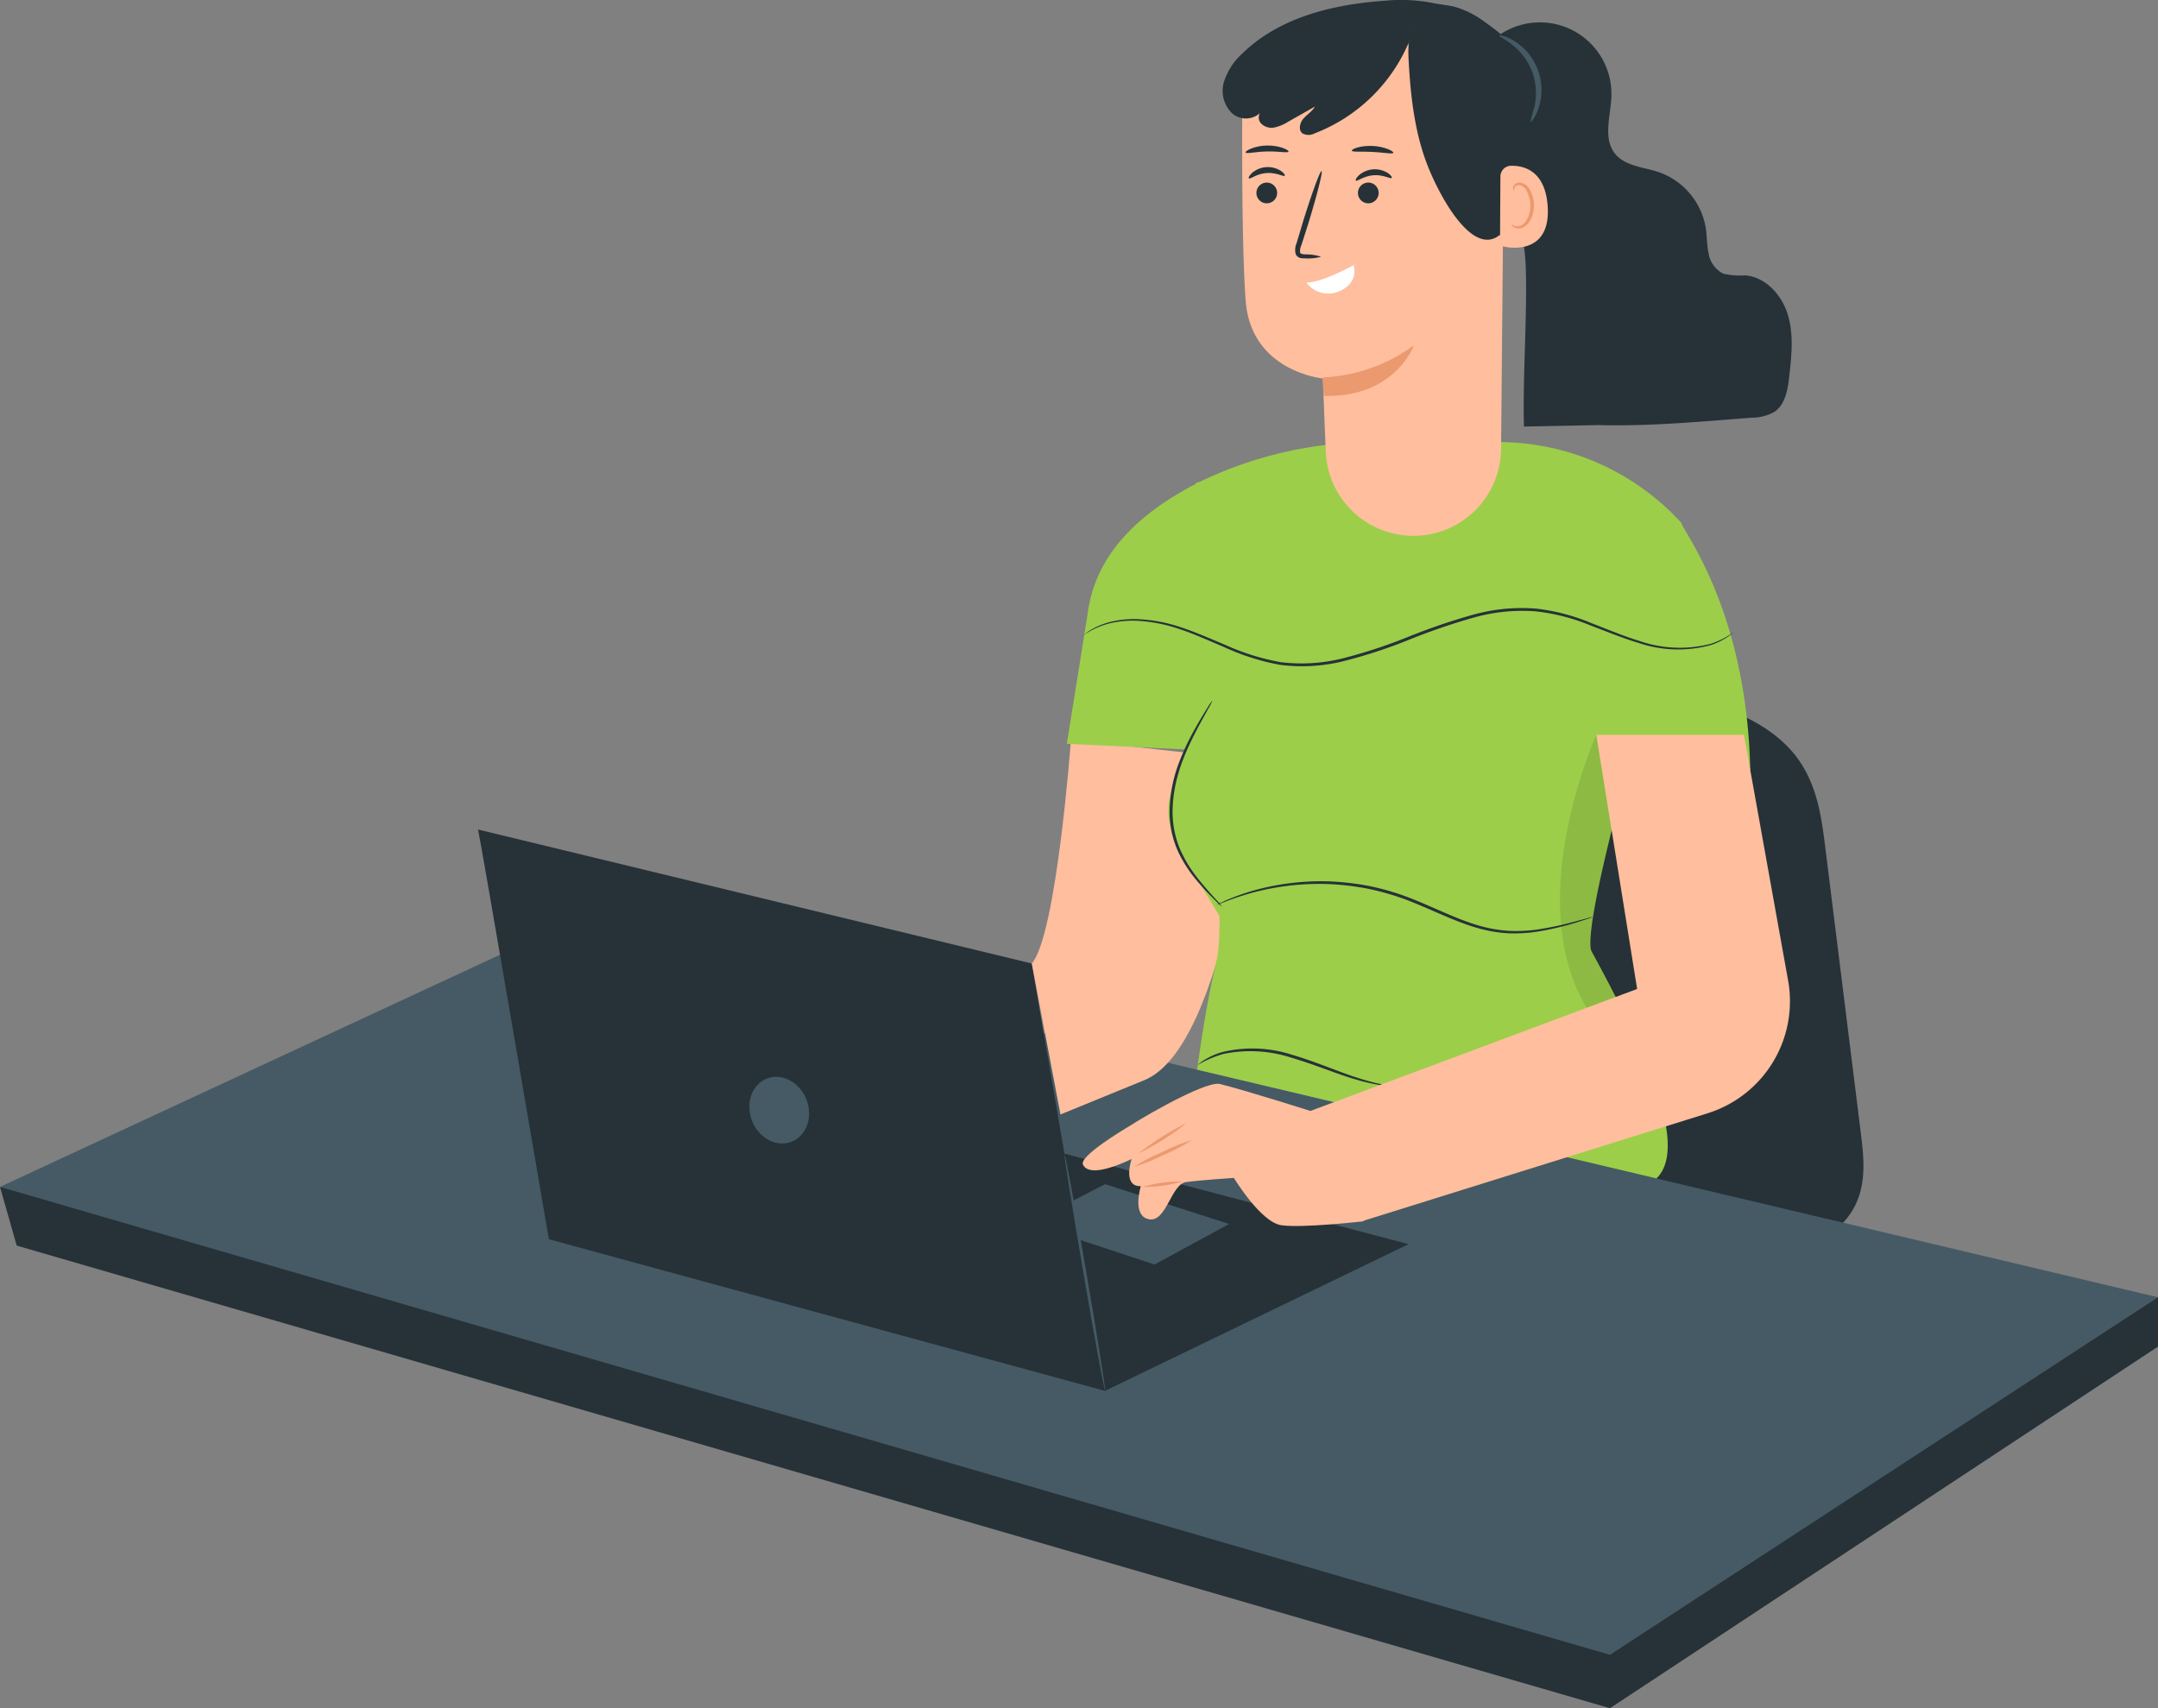 <svg id="MUJERDOS" xmlns="http://www.w3.org/2000/svg" xmlns:xlink="http://www.w3.org/1999/xlink" width="316.458" height="250.539" viewBox="0 0 316.458 250.539">
  <rect x="0" y="0" width="316.458" height="250.539" fill="#808080" stroke="none"/>
  <defs>
    <clipPath id="clip-path">
      <rect id="Rectángulo_106" data-name="Rectángulo 106" width="316.458" height="250.539" fill="none"/>
    </clipPath>
    <clipPath id="clip-path-3">
      <rect id="Rectángulo_104" data-name="Rectángulo 104" width="8.407" height="40.029" fill="none"/>
    </clipPath>
  </defs>
  <g id="Grupo_267" data-name="Grupo 267" clip-path="url(#clip-path)">
    <g id="Grupo_266" data-name="Grupo 266">
      <g id="Grupo_265" data-name="Grupo 265" clip-path="url(#clip-path)">
        <path id="Trazado_1482" data-name="Trazado 1482" d="M260.407,121.09c7.89-.683,15.905-1.364,23.744-.419s15.619,3.752,19.867,8.662c3.578,4.134,4.277,9.215,4.883,14.088q2.6,20.87,5.194,41.741c.441,3.546.864,7.217-.721,10.583-3.465,7.355-16.222,10.827-26.385,8.529a31.3,31.3,0,0,1-21.146-16.359c-3.625-7.314-4.087-15.232-4.512-23.005q-1.156-21.147-2.312-42.293l1.028-.668" transform="translate(-41.236 -19.137)" fill="#263238"/>
        <path id="Trazado_1483" data-name="Trazado 1483" d="M0,207.04l2.449,8.609L236.092,283.5l80.366-53.037v-7.233Z" transform="translate(0 -32.961)" fill="#263238"/>
        <path id="Trazado_1484" data-name="Trazado 1484" d="M83.815,160.745l232.643,55.114L236.092,268.3,0,199.669Z" transform="translate(0 -25.59)" fill="#455a64"/>
        <path id="Trazado_1485" data-name="Trazado 1485" d="M221.8,212.742l-44.5,21.507L95.725,212l40.047-21.878Z" transform="translate(-15.239 -30.267)" fill="#263238"/>
        <path id="Trazado_1486" data-name="Trazado 1486" d="M186.163,214.45l11.814,3.9,10.937-5.947-18.2-5.839-10.632,5.51Z" transform="translate(-28.668 -32.885)" fill="#455a64"/>
        <path id="Trazado_1487" data-name="Trazado 1487" d="M83.376,144.7c.371,1.483,10.382,60.07,10.382,60.07l81.577,22.248-10.753-62.666Z" transform="translate(-13.273 -23.036)" fill="#263238"/>
        <path id="Trazado_1488" data-name="Trazado 1488" d="M185.684,201.454c.119-.02,1.545,7.708,3.184,17.262s2.872,17.317,2.753,17.337-1.545-7.708-3.184-17.263-2.872-17.315-2.753-17.336" transform="translate(-29.56 -32.071)" fill="#455a64"/>
        <path id="Trazado_1489" data-name="Trazado 1489" d="M139.073,191.178c.992,2.563.009,5.332-2.2,6.187s-4.8-.53-5.791-3.092-.008-5.332,2.2-6.187,4.8.53,5.791,3.092" transform="translate(-20.807 -29.903)" fill="#455a64"/>
        <path id="Trazado_1490" data-name="Trazado 1490" d="M179.958,161.858c3.631-4.192,5.743-32.826,5.743-32.826l26.925,3.03s-3.871,41.882-16.17,46.907L184.156,184" transform="translate(-28.649 -20.542)" fill="#ffbe9d"/>
        <path id="Trazado_1491" data-name="Trazado 1491" d="M286.285,125.209c-.515-23.362-9.749-34.8-10.128-36.281a36.426,36.426,0,0,0-26.875-11.821l-25.081.407a58.4,58.4,0,0,0-18.574,5.4l-.619.18.005.129c-7.09,3.706-14.71,9.477-15.915,19.2l-3.03,18.94,17.435.831c-1.772,6.341-3.732,7.156-1.692,13.417l6.645,11.019c0,8.791-.591,3.469-3.289,22.523l67.37,15.961c3.906-3.851.932-14.281-9.5-33.27-1.559-2.838,6.523-31.425,6.523-31.425l15.077,5.28" transform="translate(-29.622 -12.273)" fill="#9cce4a"/>
        <path id="Trazado_1492" data-name="Trazado 1492" d="M210.281,122.178a7.968,7.968,0,0,1-.607,1.191c-.413.753-1.024,1.834-1.735,3.191-1.384,2.694-3.309,6.607-3.494,11.273a14.181,14.181,0,0,0,1.157,6.347,20.53,20.53,0,0,0,2.851,4.5c.96,1.189,1.8,2.1,2.376,2.739a8.033,8.033,0,0,1,.865,1.018,7.506,7.506,0,0,1-.988-.9c-.61-.6-1.492-1.485-2.492-2.66a19.748,19.748,0,0,1-2.981-4.534,14.277,14.277,0,0,1-1.226-6.527,20.973,20.973,0,0,1,1.357-6.5,36.087,36.087,0,0,1,2.3-4.9c.749-1.344,1.4-2.4,1.861-3.13a7.688,7.688,0,0,1,.753-1.1" transform="translate(-32.476 -19.451)" fill="#263238"/>
        <path id="Trazado_1493" data-name="Trazado 1493" d="M284.313,109.607a1.087,1.087,0,0,1-.193.171c-.134.1-.326.272-.6.462a10.477,10.477,0,0,1-2.615,1.269,18.073,18.073,0,0,1-10.571-.344c-2.171-.64-4.46-1.58-6.93-2.516a29.48,29.48,0,0,0-8.1-2.1,26.255,26.255,0,0,0-9.167.93,93.344,93.344,0,0,0-9.455,3.246,73.855,73.855,0,0,1-9.551,3.124,25.23,25.23,0,0,1-9.346.543,34.314,34.314,0,0,1-8.083-2.554c-2.437-1.036-4.683-2.052-6.814-2.746a22.825,22.825,0,0,0-5.908-1.152,14.534,14.534,0,0,0-4.511.455,12.068,12.068,0,0,0-3.5,1.657,1.094,1.094,0,0,1,.2-.166c.136-.1.335-.261.61-.447a10.722,10.722,0,0,1,2.644-1.208,14.394,14.394,0,0,1,4.568-.536,22.779,22.779,0,0,1,5.993,1.1c2.159.684,4.422,1.688,6.859,2.707a34.275,34.275,0,0,0,8,2.49,24.958,24.958,0,0,0,9.189-.562,74.371,74.371,0,0,0,9.492-3.116,92.446,92.446,0,0,1,9.5-3.252,26.518,26.518,0,0,1,9.314-.916,29.568,29.568,0,0,1,8.191,2.158c2.473.953,4.745,1.906,6.89,2.559a18.169,18.169,0,0,0,10.43.477,11.861,11.861,0,0,0,3.458-1.739" transform="translate(-30.084 -16.883)" fill="#263238"/>
        <path id="Trazado_1494" data-name="Trazado 1494" d="M267.332,158.971a2.892,2.892,0,0,1-.542.208l-1.582.507a42.353,42.353,0,0,1-5.952,1.425,21.921,21.921,0,0,1-4.236.248,20.381,20.381,0,0,1-4.8-.845c-3.305-.966-6.652-2.722-10.309-4.112a37.885,37.885,0,0,0-5.482-1.572,40.286,40.286,0,0,0-5.273-.666,37.671,37.671,0,0,0-8.971.613,36.954,36.954,0,0,0-5.859,1.618c-.684.225-1.19.467-1.548.593a2.835,2.835,0,0,1-.55.188,2.953,2.953,0,0,1,.515-.268c.347-.153.844-.42,1.522-.672a33.424,33.424,0,0,1,5.86-1.762,36.8,36.8,0,0,1,9.051-.712,39.777,39.777,0,0,1,5.337.649,37.523,37.523,0,0,1,5.552,1.582c3.7,1.406,7.021,3.164,10.271,4.135a20.345,20.345,0,0,0,4.7.869,22.174,22.174,0,0,0,4.174-.193,48.748,48.748,0,0,0,5.949-1.281l1.6-.428a2.924,2.924,0,0,1,.568-.124" transform="translate(-33.786 -24.473)" fill="#263238"/>
        <path id="Trazado_1495" data-name="Trazado 1495" d="M236.258,188.286a4.945,4.945,0,0,1-1.122-.12,25.931,25.931,0,0,1-2.992-.709c-2.506-.691-5.8-2.118-9.567-3.231a19.518,19.518,0,0,0-9.879-.538,14.925,14.925,0,0,0-3.8,1.631c-.009-.012.065-.08.214-.2a5.97,5.97,0,0,1,.68-.491,10.285,10.285,0,0,1,2.825-1.24,18.868,18.868,0,0,1,10.079.416c3.811,1.128,7.074,2.6,9.538,3.356,1.225.4,2.232.673,2.934.837a6.449,6.449,0,0,1,1.087.288" transform="translate(-33.257 -29.115)" fill="#263238"/>
        <g id="Grupo_264" data-name="Grupo 264" transform="translate(228.769 107.781)" opacity="0.1">
          <g id="Grupo_263" data-name="Grupo 263">
            <g id="Grupo_262" data-name="Grupo 262" clip-path="url(#clip-path-3)">
              <path id="Trazado_1496" data-name="Trazado 1496" d="M277.409,128.188s-10.981,24.2-1.406,40.029l4.488-1.676-3.758-6.558a7.248,7.248,0,0,1-.125-3.04c.555-3.449,1.622-9.071,3.05-14.745Z" transform="translate(-272.084 -128.188)"/>
            </g>
          </g>
        </g>
        <path id="Trazado_1497" data-name="Trazado 1497" d="M256.614,21.033c5.411,4.72,7.827,12.156,8,19.335s-.458,15.325-.286,22.819l10.978-.216c7.26.216,15.481-.546,22.427-1.083a6.75,6.75,0,0,0,3.325-.852c1.6-1.084,1.956-3.245,2.173-5.164.342-3.019.678-6.136-.192-9.048s-3.268-5.59-6.3-5.806a10.333,10.333,0,0,1-3.181-.256,4,4,0,0,1-2.139-2.932c-.279-1.226-.237-2.5-.424-3.747a10.494,10.494,0,0,0-6.868-8.2c-2.251-.76-4.968-.865-6.448-2.724-1.8-2.259-.62-5.529-.525-8.416a10.49,10.49,0,0,0-16.988-8.574" transform="translate(-40.853 -0.628)" fill="#263238"/>
        <path id="Trazado_1498" data-name="Trazado 1498" d="M241.755,79.662h0a12.857,12.857,0,0,1-12.847-12.311c-.235-5.528-.429-10.775-.429-10.775s-10.546-.98-11.319-11.415-.443-34.529-.443-34.529a36.365,36.365,0,0,1,36.755,2.334l1.621,1.1-.481,52.858a12.858,12.858,0,0,1-12.858,12.742" transform="translate(-34.49 -1.071)" fill="#ffbe9d"/>
        <path id="Trazado_1499" data-name="Trazado 1499" d="M221.738,34.429a1.519,1.519,0,1,0-2.149.028,1.519,1.519,0,0,0,2.149-.028" transform="translate(-34.885 -5.07)" fill="#263238"/>
        <path id="Trazado_1500" data-name="Trazado 1500" d="M217.808,30.8c.174.171,1.151-.682,2.588-.777,1.437-.117,2.528.583,2.676.388.072-.087-.111-.4-.588-.721a3.551,3.551,0,0,0-4.2.31c-.425.385-.559.725-.474.8" transform="translate(-34.671 -4.64)" fill="#263238"/>
        <path id="Trazado_1501" data-name="Trazado 1501" d="M237.482,32.127a1.519,1.519,0,1,0,2.117.368,1.52,1.52,0,0,0-2.117-.368" transform="translate(-37.704 -5.07)" fill="#263238"/>
        <path id="Trazado_1502" data-name="Trazado 1502" d="M236.471,31.185c.175.171,1.152-.682,2.589-.777,1.437-.117,2.528.583,2.676.388.072-.087-.111-.4-.588-.721a3.551,3.551,0,0,0-4.2.31c-.425.385-.559.724-.475.8" transform="translate(-37.642 -4.701)" fill="#263238"/>
        <path id="Trazado_1503" data-name="Trazado 1503" d="M229.687,42.411a6.991,6.991,0,0,0-2.357-.349c-.378-.018-.679-.085-.719-.286a2.051,2.051,0,0,1,.2-1.094l.957-2.993c1.314-4.26,2.2-7.768,1.988-7.835s-1.457,3.332-2.772,7.593c-.309,1.039-.6,2.031-.9,3.012a2.41,2.41,0,0,0-.109,1.576.988.988,0,0,0,.685.561,2.417,2.417,0,0,0,.647.045,6.99,6.99,0,0,0,2.371-.23" transform="translate(-35.96 -4.753)" fill="#263238"/>
        <path id="Trazado_1504" data-name="Trazado 1504" d="M234.769,46.3c1.444-.985-3.991,2.447-6.927,2.485a3.983,3.983,0,0,0,4.788,1.293c3.055-1.337,2.139-3.778,2.139-3.778" transform="translate(-36.272 -7.343)" fill="#fff"/>
        <path id="Trazado_1505" data-name="Trazado 1505" d="M230.689,64.944a24.332,24.332,0,0,0,13.376-4.709s-2.755,7.714-13.233,7.417Z" transform="translate(-36.725 -9.589)" fill="#eb996e"/>
        <path id="Trazado_1506" data-name="Trazado 1506" d="M259,34.62c-3.781,3.043-8.348-4.831-10.376-9.771s-2.654-10.4-2.949-15.785c-.1-1.765-.112-3.7.913-5.087,1.082-1.466,1.455.231,2.745-1.043,2.227-2.2.11-2.211,2.337-1.941,3.81.462,12.112,7.063,12.81,11.056s.133,8.1-.432,12.117q-.386,2.752-.774,5.5a8.993,8.993,0,0,1-1.087,3.719A2.659,2.659,0,0,1,259,34.62" transform="translate(-39.104 -0.139)" fill="#263238"/>
        <path id="Trazado_1507" data-name="Trazado 1507" d="M261.675,30.5a1.576,1.576,0,0,1,1.508-1.58c1.948-.055,5.136.719,5.435,6.1.428,7.682-6.962,5.766-6.987,5.547-.02-.172.024-7.078.045-10.064" transform="translate(-41.65 -4.603)" fill="#ffbe9d"/>
        <path id="Trazado_1508" data-name="Trazado 1508" d="M263.643,38.01c.032-.027.139.087.371.177a1.341,1.341,0,0,0,1-.035c.8-.343,1.407-1.67,1.367-3.056a4.414,4.414,0,0,0-.482-1.9,1.547,1.547,0,0,0-1.064-.971.682.682,0,0,0-.769.41c-.091.221-.034.372-.074.387-.02.02-.172-.119-.128-.441a.859.859,0,0,1,.276-.5,1.018,1.018,0,0,1,.729-.237,1.885,1.885,0,0,1,1.465,1.114,4.537,4.537,0,0,1,.583,2.115c.038,1.55-.674,3.043-1.767,3.426a1.437,1.437,0,0,1-1.235-.135c-.248-.177-.3-.346-.272-.362" transform="translate(-41.971 -5.07)" fill="#eb996e"/>
        <path id="Trazado_1509" data-name="Trazado 1509" d="M241.386,3.93a24.606,24.606,0,0,1-14.622,15.621,1.9,1.9,0,0,1-1.812.015c-.641-.5-.393-1.561.142-2.174s1.288-1.046,1.681-1.759l-3.91,2.214a6.287,6.287,0,0,1-2.02.849,2.133,2.133,0,0,1-2.005-.631,1.309,1.309,0,0,1,.269-1.91,3.082,3.082,0,0,1-4.447.494A4.6,4.6,0,0,1,213.439,12a9.455,9.455,0,0,1,2.743-4.2c5.41-5.262,13.264-7.167,20.794-7.685a24.262,24.262,0,0,1,6.954.3c2.272.509,5.783.322,9.878,4.808" transform="translate(-33.951 0)" fill="#263238"/>
        <path id="Trazado_1510" data-name="Trazado 1510" d="M223.542,26.276c-.083.239-1.459-.065-3.15-.019-1.692.024-3.054.383-3.147.148-.1-.207,1.251-.991,3.129-1.023s3.261.684,3.168.895" transform="translate(-34.584 -4.04)" fill="#263238"/>
        <path id="Trazado_1511" data-name="Trazado 1511" d="M241.849,26.46c-.086.236-1.41-.054-3.042-.129-1.633-.092-2.98.06-3.04-.184-.068-.222,1.3-.788,3.085-.69s3.087.79,3,1" transform="translate(-37.533 -4.051)" fill="#263238"/>
        <path id="Trazado_1512" data-name="Trazado 1512" d="M266.046,18.885a18.39,18.39,0,0,1,.585-2.152,9.322,9.322,0,0,0-.277-5.121,9.322,9.322,0,0,0-3.05-4.125c-1.065-.828-1.87-1.154-1.821-1.286.025-.1.932.023,2.173.776a8.461,8.461,0,0,1,3.571,9.924c-.478,1.372-1.1,2.041-1.181,1.983" transform="translate(-41.627 -0.983)" fill="#455a64"/>
        <path id="Trazado_1513" data-name="Trazado 1513" d="M270.424,128.188l5.982,37.27-48.2,18,7.8,16.079,50.728-15.846a17.215,17.215,0,0,0,11.811-19.478l-6.477-36.023Z" transform="translate(-36.33 -20.407)" fill="#ffbe9d"/>
        <path id="Trazado_1514" data-name="Trazado 1514" d="M222.229,193.037s-8.972-2.86-13.274-3.957c-1.677-.427-8.856,3.361-13.815,6.509,0,0-6.83,4.048-6.277,5.3.608,1.373,3.127,1.092,7.143-.8,0,0-1.4,4.069,1.349,3.981,0,0-1.365,4.4,1.213,4.852s3.184-5.156,5.459-5.459,6.975-.606,6.975-.606,3.915,6.483,6.948,6.938,12.072-.572,12.072-.572Z" transform="translate(-30.062 -30.096)" fill="#ffbe9d"/>
        <path id="Trazado_1515" data-name="Trazado 1515" d="M205.621,195.91a39.724,39.724,0,0,1-7.047,4.444,39.8,39.8,0,0,1,7.047-4.444" transform="translate(-31.613 -31.187)" fill="#eb996e"/>
        <path id="Trazado_1516" data-name="Trazado 1516" d="M206.27,198.882a24.9,24.9,0,0,1-4.134,2.149,24.949,24.949,0,0,1-4.318,1.752,24.891,24.891,0,0,1,4.134-2.15,24.957,24.957,0,0,1,4.318-1.751" transform="translate(-31.492 -31.66)" fill="#eb996e"/>
        <path id="Trazado_1517" data-name="Trazado 1517" d="M205.115,206.082a19.721,19.721,0,0,1-5.813.8,19.805,19.805,0,0,1,5.813-.8" transform="translate(-31.729 -32.799)" fill="#eb996e"/>
      </g>
    </g>
  </g>
</svg>
